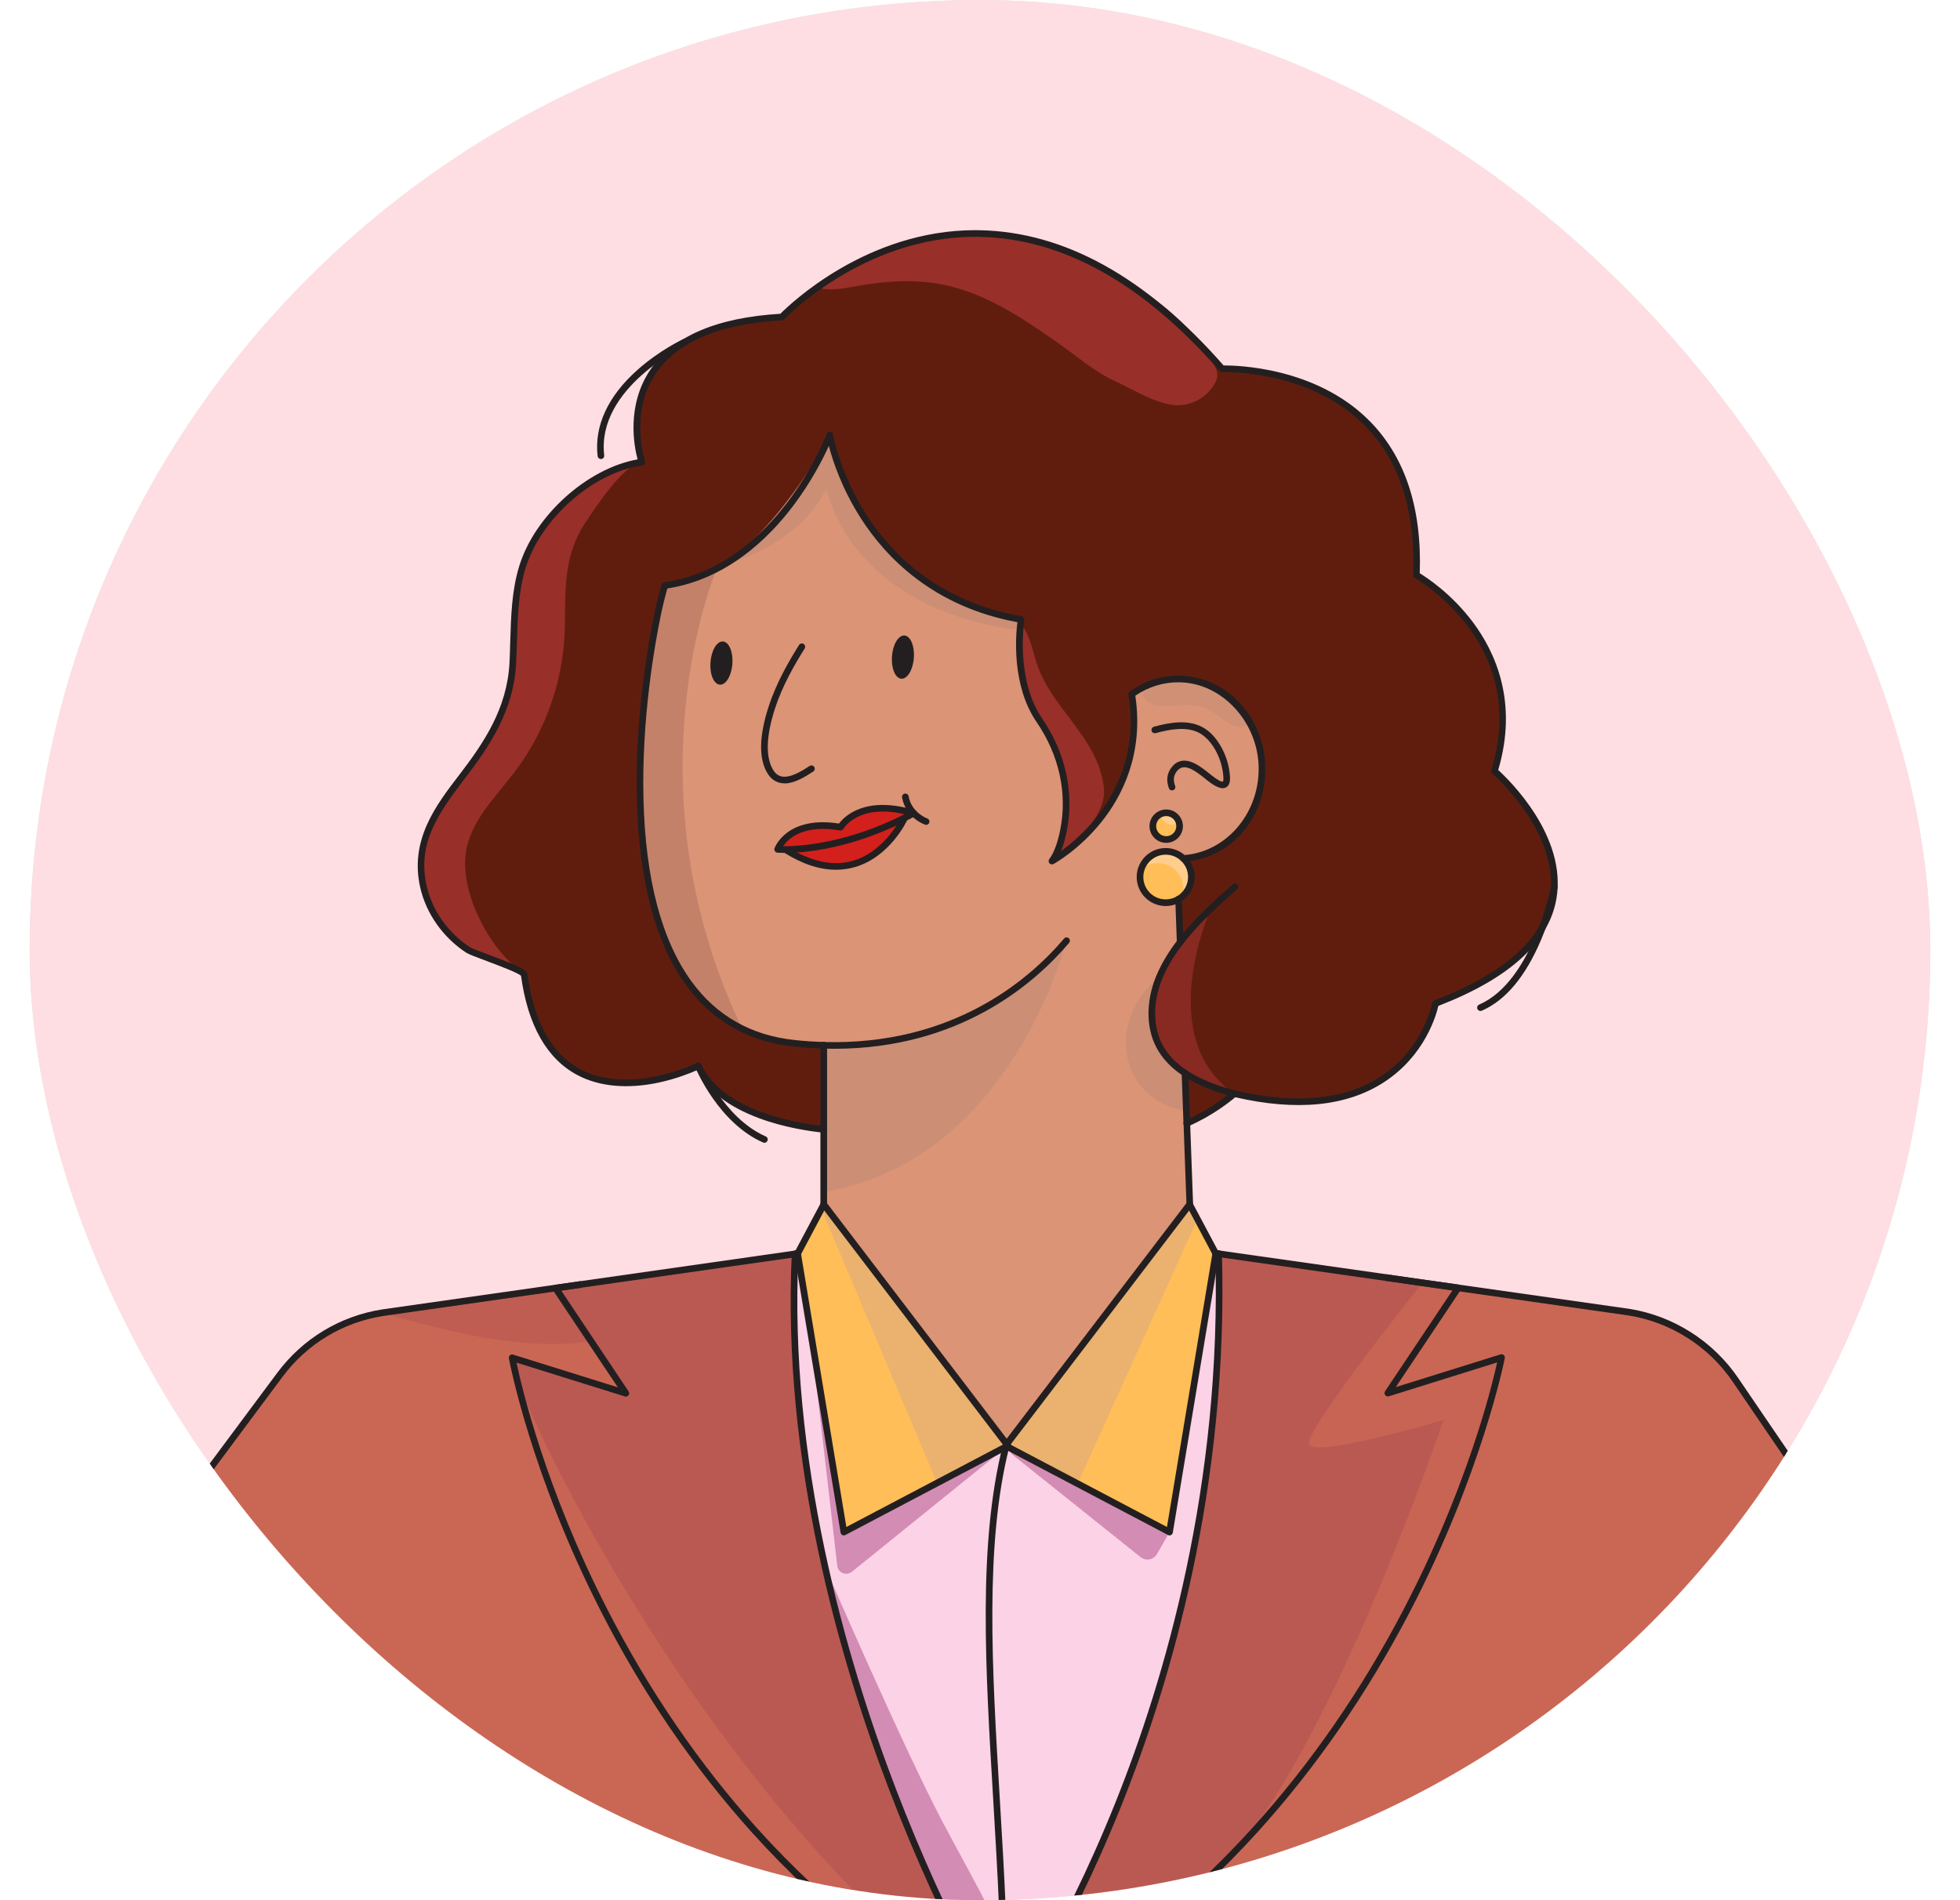 <svg  viewBox="0 0 33 32" fill="none" xmlns="http://www.w3.org/2000/svg">
<g filter="url(#filter0_b_2361_46981)">
<g clip-path="url(#clip0_2361_46981)">
<rect x="0.5" width="32" height="32" rx="16" fill="#E0E0E0"/>
<g clip-path="url(#clip1_2361_46981)">
<rect width="32" height="32" transform="translate(0.5)" fill="#FEDEE2"/>
<path d="M19.627 14.337C19.743 14.337 19.848 14.383 19.925 14.457C20.664 14.41 21.248 13.752 21.248 12.947C21.248 12.84 21.238 12.735 21.218 12.633C21.083 11.948 20.517 11.434 19.84 11.434C19.651 11.434 19.472 11.474 19.308 11.546C19.218 11.586 19.134 11.634 19.055 11.691C19.36 13.601 17.712 14.502 17.712 14.502C17.803 14.379 17.866 14.192 17.907 13.981C18.034 13.335 17.872 12.672 17.5 12.129C17.025 11.438 17.193 10.433 17.193 10.433C14.42 9.954 13.971 7.328 13.971 7.328C13.971 7.328 13.359 8.96 11.989 9.618C11.747 9.734 11.482 9.82 11.192 9.861C11.146 10.023 11.106 10.186 11.072 10.351C10.675 12.261 10.322 16.273 12.5 17.329C12.755 17.453 13.044 17.536 13.371 17.57C13.542 17.588 13.708 17.599 13.869 17.604V20.283L16.95 24.32L20.03 20.283L20.033 20.288L19.982 18.917L19.977 18.776L19.951 18.072C19.772 17.954 19.62 17.806 19.52 17.615C19.393 17.375 19.368 17.098 19.413 16.829C19.439 16.673 19.488 16.52 19.554 16.377C19.639 16.196 19.748 16.026 19.87 15.866L19.844 15.143C19.78 15.18 19.706 15.202 19.627 15.202C19.388 15.202 19.194 15.008 19.194 14.769C19.194 14.53 19.388 14.337 19.627 14.337ZM19.635 13.688C19.76 13.688 19.86 13.788 19.86 13.913C19.86 14.038 19.76 14.138 19.635 14.138C19.511 14.138 19.41 14.037 19.41 13.913C19.41 13.789 19.511 13.688 19.635 13.688Z" fill="#DB9476"/>
<path d="M15.386 11.079C15.401 10.878 15.33 10.71 15.229 10.702C15.127 10.695 15.032 10.851 15.018 11.052C15.003 11.253 15.073 11.422 15.175 11.43C15.277 11.437 15.372 11.28 15.386 11.079Z" fill="#231F20"/>
<path d="M12.331 11.18C12.345 10.979 12.275 10.81 12.173 10.803C12.071 10.795 11.977 10.952 11.962 11.153C11.947 11.354 12.018 11.523 12.12 11.53C12.222 11.537 12.316 11.381 12.331 11.18Z" fill="#231F20"/>
<path d="M19.635 14.138C19.76 14.138 19.86 14.037 19.86 13.913C19.86 13.788 19.76 13.688 19.635 13.688C19.511 13.688 19.41 13.788 19.41 13.913C19.41 14.037 19.511 14.138 19.635 14.138Z" fill="#231F20"/>
<path d="M19.627 15.202C19.866 15.202 20.059 15.008 20.059 14.769C20.059 14.53 19.866 14.337 19.627 14.337C19.388 14.337 19.194 14.53 19.194 14.769C19.194 15.008 19.388 15.202 19.627 15.202Z" fill="#231F20"/>
<path d="M19.982 18.917C20.463 18.707 20.78 18.418 20.78 18.418C20.493 18.342 20.197 18.234 19.951 18.072L19.982 18.917Z" fill="#601D0E"/>
<path d="M20.059 14.769C20.059 14.902 19.999 15.02 19.905 15.1C19.886 15.116 19.865 15.13 19.844 15.143C19.78 15.18 19.706 15.202 19.627 15.202C19.388 15.202 19.194 15.008 19.194 14.769C19.194 14.723 19.202 14.678 19.215 14.636C19.271 14.462 19.434 14.337 19.627 14.337C19.743 14.337 19.848 14.383 19.925 14.457C20.008 14.536 20.059 14.646 20.059 14.769Z" fill="#FFCE8D"/>
<path d="M19.925 14.967C19.925 15.014 19.918 15.058 19.905 15.1C19.886 15.116 19.865 15.13 19.844 15.143C19.78 15.18 19.706 15.202 19.627 15.202C19.388 15.202 19.194 15.008 19.194 14.77C19.194 14.723 19.202 14.678 19.215 14.636C19.29 14.573 19.387 14.535 19.493 14.535C19.61 14.535 19.715 14.581 19.792 14.656C19.875 14.734 19.925 14.845 19.925 14.967Z" fill="#FFBE58"/>
<path d="M24.168 16.899C24.168 16.899 24.165 16.916 24.157 16.946C24.076 17.265 23.498 19.057 20.78 18.418C20.493 18.342 20.197 18.234 19.951 18.072C19.772 17.954 19.62 17.806 19.52 17.615C19.321 17.236 19.373 16.765 19.554 16.378C19.64 16.196 19.748 16.026 19.87 15.866L19.849 15.271L19.844 15.143C19.973 15.068 20.059 14.929 20.059 14.77C20.059 14.647 20.008 14.537 19.926 14.458C20.664 14.41 21.248 13.752 21.248 12.948C21.248 12.143 20.618 11.435 19.84 11.435C19.549 11.435 19.28 11.53 19.055 11.691C19.265 13.007 18.548 13.845 18.081 14.238C17.878 14.41 17.722 14.497 17.712 14.502C17.804 14.379 17.866 14.192 17.907 13.981C18.034 13.335 17.872 12.673 17.5 12.13C17.116 11.569 17.152 10.803 17.18 10.533V10.531C17.187 10.469 17.193 10.433 17.193 10.433C14.42 9.954 13.971 7.328 13.971 7.328C13.971 7.328 13.491 8.61 12.427 9.36C12.427 9.36 12.427 9.36 12.426 9.36C12.079 9.605 11.668 9.793 11.192 9.861C11.146 10.023 11.106 10.186 11.072 10.351C10.662 12.327 10.297 16.553 12.735 17.428C12.929 17.497 13.14 17.546 13.371 17.57C13.479 17.581 13.585 17.59 13.689 17.596C13.75 17.599 13.809 17.602 13.869 17.604V19.019C13.445 18.976 12.145 18.777 11.756 17.95C11.756 17.95 11.752 17.952 11.743 17.956C11.549 18.048 9.192 19.103 8.825 16.415C8.824 16.405 8.813 16.393 8.793 16.378C8.638 16.268 7.973 16.058 7.877 15.995C7.508 15.752 7.229 15.368 7.13 14.937C6.956 14.184 7.348 13.64 7.778 13.08C8.227 12.493 8.594 11.927 8.633 11.166C8.661 10.624 8.635 10.071 8.794 9.553C9.046 8.729 9.931 7.904 10.806 7.782C10.806 7.782 10.069 5.604 12.98 5.352C13.04 5.346 13.101 5.342 13.163 5.338C13.163 5.338 13.204 5.295 13.282 5.223C13.293 5.212 13.305 5.202 13.318 5.19L13.32 5.188C13.421 5.097 13.568 4.973 13.756 4.839C13.964 4.69 14.221 4.529 14.521 4.384C14.535 4.377 14.549 4.37 14.563 4.364C14.638 4.328 14.713 4.295 14.787 4.265C14.806 4.257 14.825 4.249 14.844 4.242C16.17 3.715 18.153 3.622 20.313 5.92C20.389 6 20.464 6.084 20.54 6.17H20.54C20.547 6.178 20.554 6.185 20.56 6.193C20.566 6.198 20.57 6.204 20.576 6.21C20.576 6.21 20.61 6.208 20.672 6.21C21.227 6.218 23.978 6.428 23.846 9.685C23.846 9.685 25.832 10.795 25.161 12.985C25.161 12.985 25.196 13.015 25.253 13.072C25.71 13.52 27.566 15.601 24.168 16.898V16.899Z" fill="#601D0E"/>
<path d="M25.281 22.863C25.28 22.869 25.279 22.875 25.278 22.882C25.276 22.888 25.275 22.895 25.273 22.904C25.272 22.909 25.271 22.913 25.27 22.918C25.268 22.927 25.266 22.936 25.264 22.945C25.202 23.228 24.968 24.206 24.435 25.508C24.426 25.531 24.416 25.554 24.407 25.576C24.389 25.62 24.37 25.664 24.352 25.707C24.341 25.734 24.33 25.76 24.318 25.787C24.3 25.828 24.283 25.87 24.265 25.912C24.175 26.118 24.082 26.322 23.985 26.524C23.96 26.576 23.934 26.629 23.909 26.681C23.89 26.72 23.87 26.759 23.851 26.798C23.839 26.823 23.826 26.848 23.814 26.873C23.795 26.91 23.776 26.946 23.758 26.983C23.672 27.152 23.583 27.32 23.491 27.486C23.467 27.53 23.442 27.574 23.418 27.619C23.413 27.626 23.409 27.634 23.405 27.642C23.381 27.684 23.356 27.728 23.332 27.77C23.251 27.911 23.169 28.05 23.085 28.188C23.069 28.216 23.052 28.243 23.035 28.27C23.018 28.298 23.001 28.326 22.984 28.353C22.849 28.57 22.706 28.79 22.555 29.009C22.553 29.013 22.551 29.016 22.549 29.02C22.263 29.435 21.951 29.853 21.609 30.266C21.413 30.502 21.207 30.737 20.991 30.969C20.936 31.029 20.88 31.087 20.824 31.146C20.674 31.303 20.519 31.458 20.36 31.611C20.27 31.697 20.18 31.782 20.087 31.866C19.184 32.694 18.132 33.459 16.91 34.1V34.098C16.91 34.098 16.91 34.098 16.91 34.097C16.984 33.994 19.162 30.888 20.102 26.087C20.397 24.582 20.569 22.911 20.517 21.113L23.348 21.516L23.961 21.605L24.006 21.611L24.362 21.662L24.443 21.674L24.55 21.689L24.526 21.727L23.368 23.46L25.282 22.863H25.281Z" fill="#BA5952"/>
<path d="M19.691 25.801L16.95 24.358L16.936 24.366C16.287 26.956 16.963 30.615 16.91 34.098C16.996 33.977 20.736 28.658 20.518 21.113L20.468 21.106L20.47 21.111L19.691 25.802L19.691 25.801Z" fill="#FCD2E6"/>
<path d="M16.908 34.101C16.847 34.069 16.787 34.037 16.727 34.005C16.691 33.985 16.654 33.965 16.618 33.945C16.553 33.909 16.488 33.873 16.425 33.836C16.375 33.808 16.326 33.779 16.276 33.751C16.233 33.725 16.189 33.699 16.146 33.673C16.123 33.659 16.1 33.645 16.077 33.631C16.043 33.611 16.009 33.589 15.974 33.568C15.942 33.548 15.91 33.528 15.879 33.509C15.851 33.491 15.823 33.474 15.796 33.456C15.625 33.347 15.457 33.234 15.294 33.12C15.265 33.1 15.236 33.079 15.207 33.059C15.127 33.002 15.048 32.945 14.97 32.887C14.926 32.854 14.881 32.821 14.837 32.787C14.835 32.786 14.832 32.784 14.83 32.782C14.793 32.754 14.756 32.726 14.719 32.697C14.663 32.654 14.607 32.61 14.552 32.566C14.514 32.536 14.476 32.506 14.439 32.475C14.348 32.402 14.259 32.328 14.171 32.253C14.136 32.223 14.101 32.193 14.067 32.163C14.023 32.125 13.98 32.087 13.937 32.049C13.896 32.013 13.855 31.977 13.816 31.94C13.78 31.908 13.744 31.875 13.709 31.843C13.665 31.802 13.621 31.762 13.579 31.721C13.501 31.647 13.424 31.573 13.349 31.499C13.311 31.462 13.274 31.424 13.236 31.387C13.199 31.35 13.162 31.312 13.126 31.275C13.059 31.206 12.992 31.137 12.928 31.067C12.85 30.985 12.774 30.902 12.7 30.82C12.667 30.783 12.635 30.747 12.603 30.711C12.567 30.671 12.532 30.63 12.497 30.59C12.463 30.551 12.43 30.512 12.398 30.474C12.365 30.436 12.332 30.397 12.3 30.358C12.265 30.316 12.231 30.275 12.196 30.233C12.167 30.197 12.139 30.161 12.11 30.126C12.079 30.087 12.048 30.048 12.017 30.009C11.986 29.97 11.956 29.931 11.926 29.892C11.896 29.854 11.866 29.814 11.836 29.775C11.833 29.771 11.83 29.767 11.826 29.763C11.779 29.7 11.732 29.637 11.685 29.574C11.649 29.524 11.613 29.474 11.577 29.424C11.549 29.386 11.521 29.346 11.493 29.307C11.466 29.268 11.438 29.23 11.411 29.191C11.384 29.151 11.357 29.112 11.331 29.073C11.304 29.035 11.278 28.995 11.251 28.956C11.225 28.918 11.2 28.879 11.174 28.84C11.169 28.833 11.165 28.827 11.161 28.82C11.14 28.788 11.118 28.756 11.098 28.723C11.072 28.684 11.047 28.646 11.023 28.607C10.998 28.568 10.974 28.529 10.95 28.491C10.919 28.443 10.889 28.394 10.86 28.346C10.818 28.279 10.778 28.211 10.738 28.144C10.715 28.105 10.692 28.067 10.67 28.029C10.648 27.991 10.625 27.953 10.604 27.915C10.599 27.906 10.594 27.898 10.589 27.889C10.55 27.821 10.512 27.754 10.475 27.687C10.454 27.649 10.433 27.611 10.412 27.574C10.392 27.536 10.371 27.499 10.351 27.461C10.311 27.386 10.271 27.312 10.233 27.238C10.213 27.201 10.194 27.164 10.175 27.127C10.157 27.09 10.138 27.053 10.119 27.017C10.099 26.977 10.079 26.938 10.06 26.898C10.026 26.828 9.992 26.759 9.959 26.691C9.942 26.655 9.925 26.619 9.908 26.584C9.891 26.548 9.875 26.512 9.858 26.477C9.809 26.372 9.761 26.267 9.716 26.163C9.7 26.129 9.685 26.095 9.671 26.061C9.652 26.02 9.635 25.979 9.617 25.938C9.606 25.911 9.595 25.885 9.584 25.858C9.513 25.692 9.447 25.529 9.386 25.372C9.374 25.34 9.361 25.309 9.35 25.278C9.299 25.147 9.252 25.019 9.207 24.895C9.19 24.849 9.174 24.802 9.158 24.756C9.116 24.636 9.076 24.519 9.04 24.408C9.032 24.384 9.024 24.36 9.017 24.337C8.998 24.279 8.98 24.223 8.963 24.168C8.952 24.132 8.941 24.096 8.931 24.062C8.873 23.872 8.825 23.702 8.785 23.552C8.778 23.528 8.772 23.505 8.766 23.482C8.747 23.408 8.73 23.34 8.715 23.279C8.709 23.256 8.704 23.234 8.699 23.214C8.69 23.177 8.682 23.143 8.675 23.112C8.672 23.098 8.669 23.084 8.666 23.07C8.636 22.938 8.623 22.866 8.623 22.866L10.537 23.464L9.952 22.588L9.354 21.693L9.763 21.634L12.422 21.255L13.387 21.117C13.072 27.734 16.781 33.893 16.904 34.096C16.906 34.098 16.907 34.099 16.907 34.1C16.907 34.101 16.908 34.101 16.908 34.101Z" fill="#BA5952"/>
<path d="M16.91 34.099C16.896 35 16.833 35.889 16.686 36.744H-2.216V32.464L4.713 23.153C5.127 22.596 5.741 22.222 6.425 22.109C6.431 22.108 6.437 22.107 6.443 22.106L9.763 21.633L9.354 21.692L9.952 22.587L10.537 23.463L8.623 22.865C8.623 22.865 8.636 22.937 8.666 23.07C8.669 23.083 8.672 23.097 8.675 23.111C8.682 23.142 8.69 23.176 8.699 23.213C8.704 23.234 8.709 23.255 8.715 23.278C8.73 23.339 8.747 23.407 8.766 23.481C8.772 23.504 8.778 23.527 8.785 23.552C8.825 23.701 8.873 23.872 8.931 24.061C8.941 24.096 8.952 24.131 8.963 24.167C8.98 24.222 8.998 24.278 9.017 24.336C9.024 24.36 9.032 24.383 9.04 24.407C9.076 24.518 9.116 24.635 9.158 24.755C9.174 24.801 9.19 24.848 9.207 24.895C9.252 25.018 9.299 25.146 9.35 25.277C9.361 25.308 9.374 25.34 9.386 25.371C9.447 25.529 9.513 25.691 9.584 25.858C9.595 25.884 9.606 25.91 9.617 25.937C9.635 25.978 9.652 26.019 9.671 26.06C9.686 26.094 9.7 26.128 9.716 26.163C9.761 26.266 9.809 26.371 9.858 26.476C9.875 26.512 9.891 26.547 9.908 26.583C9.925 26.619 9.942 26.654 9.959 26.69C9.992 26.758 10.026 26.827 10.06 26.897C10.08 26.937 10.099 26.976 10.119 27.016C10.138 27.052 10.157 27.089 10.176 27.126C10.194 27.163 10.214 27.2 10.233 27.237C10.272 27.311 10.311 27.385 10.351 27.46C10.371 27.498 10.392 27.535 10.412 27.573C10.433 27.61 10.454 27.648 10.475 27.686C10.512 27.753 10.55 27.82 10.589 27.888C10.594 27.897 10.599 27.905 10.604 27.914C10.626 27.952 10.648 27.99 10.67 28.028C10.693 28.066 10.715 28.105 10.738 28.143C10.778 28.21 10.818 28.278 10.86 28.345C10.889 28.393 10.919 28.442 10.95 28.49C10.974 28.529 10.998 28.567 11.023 28.606C11.047 28.645 11.072 28.684 11.098 28.722C11.118 28.755 11.14 28.787 11.161 28.819C11.165 28.826 11.169 28.832 11.174 28.839C11.2 28.878 11.225 28.917 11.251 28.956C11.278 28.995 11.304 29.034 11.331 29.072C11.357 29.111 11.384 29.151 11.411 29.19C11.438 29.229 11.466 29.267 11.493 29.306C11.521 29.346 11.549 29.385 11.577 29.424C11.613 29.474 11.649 29.523 11.686 29.573C11.732 29.636 11.779 29.699 11.827 29.762C11.83 29.766 11.833 29.77 11.836 29.775C11.866 29.814 11.896 29.853 11.926 29.891C11.956 29.93 11.987 29.97 12.017 30.008C12.048 30.047 12.079 30.086 12.11 30.125C12.139 30.16 12.167 30.196 12.197 30.232C12.231 30.274 12.265 30.316 12.3 30.357C12.332 30.396 12.365 30.435 12.398 30.473C12.431 30.512 12.464 30.55 12.497 30.589C12.532 30.629 12.567 30.67 12.603 30.71C12.635 30.747 12.667 30.783 12.7 30.819C12.774 30.902 12.85 30.984 12.928 31.067C12.993 31.136 13.059 31.205 13.126 31.274C13.162 31.311 13.199 31.349 13.236 31.386C13.274 31.424 13.311 31.461 13.349 31.498C13.424 31.573 13.501 31.647 13.579 31.72C13.622 31.761 13.665 31.801 13.709 31.842C13.744 31.875 13.78 31.907 13.816 31.939C13.856 31.976 13.896 32.012 13.937 32.048C13.98 32.086 14.023 32.124 14.067 32.162C14.102 32.192 14.136 32.222 14.171 32.252C14.259 32.327 14.348 32.401 14.439 32.474C14.476 32.505 14.514 32.535 14.552 32.565C14.607 32.609 14.663 32.653 14.719 32.697C14.756 32.725 14.793 32.753 14.83 32.782C14.832 32.783 14.835 32.785 14.837 32.786C14.881 32.82 14.926 32.853 14.97 32.886C15.048 32.944 15.127 33.001 15.207 33.058C15.236 33.078 15.265 33.099 15.294 33.119C15.457 33.234 15.625 33.346 15.796 33.455C15.824 33.473 15.851 33.49 15.879 33.508C15.91 33.528 15.942 33.548 15.974 33.567C16.009 33.589 16.043 33.61 16.077 33.63C16.1 33.644 16.123 33.658 16.146 33.672C16.189 33.698 16.233 33.724 16.276 33.75C16.326 33.779 16.375 33.807 16.425 33.836C16.488 33.872 16.553 33.908 16.618 33.944C16.654 33.964 16.691 33.984 16.727 34.004C16.787 34.036 16.847 34.069 16.908 34.1C16.908 34.1 16.909 34.1 16.91 34.099Z" fill="#CA6754"/>
<path d="M29.217 23.234C28.801 22.623 28.152 22.211 27.422 22.096L23.348 21.516L24.55 21.689L23.367 23.46L25.281 22.861C25.281 22.861 23.814 30.482 16.91 34.099C16.896 34.999 16.833 35.888 16.686 36.743H34.139L34.135 30.453L29.217 23.233V23.234Z" fill="#CA6754"/>
<g style="mix-blend-mode:multiply">
<path d="M17.051 24.501L19.204 26.223C19.293 26.294 19.424 26.269 19.48 26.17L19.578 25.999L19.674 25.83C19.685 25.811 19.692 25.79 19.696 25.768L20.383 21.635C20.411 21.462 20.206 21.35 20.076 21.468L17.043 24.22C16.958 24.296 16.963 24.43 17.051 24.501H17.051Z" fill="#D38CB4"/>
</g>
<path d="M16.908 34.1C16.908 34.1 16.909 34.099 16.91 34.097C16.963 30.614 16.286 26.956 16.935 24.365L14.208 25.801L13.429 21.11L13.386 21.116C13.066 27.844 16.907 34.1 16.907 34.1L16.908 34.1Z" fill="#FCD2E6"/>
<path d="M19.635 14.138C19.76 14.138 19.86 14.037 19.86 13.913C19.86 13.788 19.76 13.688 19.635 13.688C19.511 13.688 19.41 13.788 19.41 13.913C19.41 14.037 19.511 14.138 19.635 14.138Z" fill="#FFBE58"/>
<path d="M14.153 13.93C13.284 13.781 13.094 14.303 13.094 14.303C13.094 14.303 14.088 14.394 15.383 13.695C14.445 13.416 14.152 13.93 14.152 13.93H14.153Z" fill="#D3201C"/>
<path d="M13.226 14.308C13.226 14.308 14.378 15.213 15.229 13.776C15.229 13.776 14.37 14.264 13.226 14.308Z" fill="#D3201C"/>
<g style="mix-blend-mode:screen">
<path d="M12.5 17.329C10.322 16.273 10.675 12.261 11.072 10.351C11.106 10.187 11.146 10.023 11.192 9.861C11.482 9.82 11.747 9.734 11.989 9.618L12.039 9.656C12.039 9.656 10.545 13.256 12.5 17.329Z" fill="#C4816A"/>
</g>
<g style="mix-blend-mode:multiply">
<path d="M17.958 15.825C17.958 15.825 17.053 19.552 13.85 20.077L13.869 17.604C13.869 17.604 16.012 17.962 17.958 15.824L17.958 15.825Z" fill="#CC8E75"/>
</g>
<path d="M16.95 24.32L16.97 24.347L16.95 24.358L19.691 25.801L20.47 21.11L20.467 21.106L20.033 20.289L20.03 20.283L16.95 24.32Z" fill="#FFBE58"/>
<g style="mix-blend-mode:screen">
<path d="M20.033 20.289L20.161 20.531L18.147 24.975L16.97 24.348L20.033 20.289Z" fill="#EAB26E"/>
</g>
<g style="mix-blend-mode:multiply">
<path d="M16.97 24.347L14.342 26.47C14.249 26.544 14.111 26.487 14.097 26.369L13.627 22.302L16.97 24.347Z" fill="#D38CB4"/>
</g>
<path d="M16.935 24.365L16.95 24.358L16.97 24.347L16.95 24.32L13.869 20.283V20.284L13.429 21.11L13.43 21.111L14.208 25.801L16.935 24.365Z" fill="#FFBE58"/>
<g style="mix-blend-mode:screen">
<path d="M13.869 20.283L16.97 24.347L15.777 24.974L13.829 20.358L13.869 20.283Z" fill="#EAB26E"/>
</g>
<g style="mix-blend-mode:multiply">
<path d="M13.925 26.462C15.227 31.59 16.83 33.999 16.91 34.098C16.9 34.074 17.157 33.82 17.157 33.62C17.157 32.936 16.385 31.661 15.875 30.692C15.198 29.407 13.925 26.462 13.925 26.462H13.925Z" fill="#D38CB4"/>
</g>
<g style="mix-blend-mode:screen" opacity="0.8">
<path d="M16.91 34.1H16.907L16.905 34.099C11.341 31.184 9.366 25.672 8.809 23.641L8.863 23.621C8.863 23.621 11.626 30.152 16.904 34.095C16.906 34.097 16.908 34.098 16.91 34.1Z" fill="#CA6754"/>
</g>
<g style="mix-blend-mode:screen" opacity="0.8">
<path d="M20.36 31.611C20.27 31.697 20.18 31.782 20.087 31.867C20.112 31.826 20.198 31.743 20.36 31.611Z" fill="#CA6754"/>
</g>
<g style="mix-blend-mode:screen" opacity="0.8">
<path d="M25.281 22.863C25.28 22.869 25.279 22.876 25.278 22.882C25.276 22.888 25.275 22.896 25.273 22.904C25.272 22.909 25.271 22.914 25.27 22.919C25.268 22.927 25.266 22.936 25.264 22.946C25.202 23.228 24.968 24.207 24.435 25.509C24.426 25.532 24.416 25.554 24.407 25.577C24.389 25.621 24.37 25.664 24.352 25.708C24.341 25.735 24.33 25.761 24.318 25.788C24.301 25.829 24.283 25.871 24.265 25.913C24.175 26.118 24.082 26.322 23.985 26.524C23.96 26.577 23.934 26.629 23.909 26.681C23.89 26.721 23.87 26.76 23.851 26.798C23.839 26.823 23.826 26.849 23.814 26.873C23.795 26.91 23.776 26.947 23.758 26.984C23.672 27.152 23.583 27.32 23.491 27.486C23.467 27.531 23.442 27.575 23.418 27.619C23.413 27.627 23.409 27.634 23.405 27.642C23.381 27.685 23.356 27.728 23.332 27.771C23.251 27.911 23.169 28.051 23.085 28.189C23.069 28.216 23.052 28.244 23.035 28.271C23.018 28.299 23.001 28.326 22.984 28.354C22.849 28.571 22.706 28.79 22.555 29.01C22.553 29.013 22.551 29.017 22.549 29.02C22.263 29.436 21.951 29.853 21.609 30.266C21.413 30.503 21.207 30.738 20.991 30.97C20.936 31.029 20.88 31.088 20.824 31.147C22.547 29.117 24.303 23.915 24.303 23.915C24.303 23.915 22.117 24.562 22.04 24.321C21.964 24.082 23.935 21.621 23.935 21.621L24.006 21.611L24.362 21.663L24.443 21.674L24.55 21.69L24.526 21.727L23.368 23.461L25.282 22.863H25.281Z" fill="#CA6754"/>
</g>
<g style="mix-blend-mode:multiply" opacity="0.7">
<path d="M12.422 21.255C12.302 21.342 12.17 21.417 12.064 21.509C11.418 22.066 10.793 22.464 9.952 22.588C9.89 22.597 9.827 22.605 9.763 22.611C8.642 22.717 7.527 22.415 6.442 22.115C6.436 22.114 6.431 22.112 6.425 22.11C6.431 22.109 6.437 22.108 6.443 22.107L9.763 21.634L12.422 21.255Z" fill="#BA5952"/>
</g>
<g style="mix-blend-mode:screen" opacity="0.7">
<path d="M20.78 18.418C20.493 18.342 20.197 18.234 19.951 18.073C19.772 17.954 19.62 17.806 19.52 17.615C19.32 17.237 19.373 16.765 19.554 16.378C19.639 16.196 19.748 16.027 19.87 15.866L20.386 15.304C20.386 15.304 20.386 15.304 20.385 15.305C20.361 15.359 19.425 17.479 20.78 18.418Z" fill="#992F29"/>
</g>
<path d="M8.793 16.379C8.638 16.269 7.973 16.059 7.877 15.995C7.508 15.752 7.229 15.369 7.13 14.937C6.956 14.184 7.348 13.641 7.778 13.081C8.227 12.494 8.594 11.928 8.633 11.166C8.661 10.625 8.635 10.072 8.794 9.553C9.046 8.73 9.931 7.905 10.806 7.782C10.491 7.827 10.04 8.532 9.883 8.76C9.485 9.335 9.521 9.891 9.51 10.564C9.494 11.43 9.199 12.289 8.678 12.982C8.365 13.398 7.961 13.781 7.855 14.291C7.711 14.98 8.227 15.976 8.793 16.379Z" fill="#992F29"/>
<g style="mix-blend-mode:multiply" opacity="0.32">
<path d="M24.167 16.898C24.167 16.898 24.164 16.915 24.157 16.946C24.101 16.881 24.058 16.806 24.031 16.724C23.958 16.503 24.008 16.26 24.088 16.041C24.171 15.813 24.286 15.597 24.429 15.4C24.619 15.14 24.859 14.912 24.997 14.622C25.24 14.111 25.087 13.602 25.067 13.074C25.13 13.067 25.192 13.066 25.253 13.072C25.71 13.52 27.566 15.601 24.167 16.898Z" fill="#601D0E"/>
</g>
<path d="M18.245 14.046C18.193 14.112 18.139 14.177 18.081 14.238C17.871 14.416 17.712 14.503 17.712 14.503C17.803 14.38 17.866 14.192 17.907 13.981C18.034 13.335 17.872 12.673 17.499 12.13C17.115 11.569 17.152 10.804 17.18 10.533C17.211 10.54 17.232 10.568 17.249 10.595C17.261 10.614 17.272 10.634 17.282 10.653C17.367 10.819 17.4 11.008 17.46 11.186C17.719 11.947 18.474 12.411 18.584 13.245C18.624 13.551 18.429 13.815 18.245 14.046Z" fill="#992F29"/>
<g style="mix-blend-mode:screen" opacity="0.8">
<path d="M20.979 12.22C20.944 12.241 20.892 12.247 20.831 12.234C20.641 12.194 20.509 12.021 20.333 11.938C20.118 11.836 19.868 11.879 19.63 11.887C19.553 11.889 19.474 11.887 19.402 11.86C19.33 11.832 19.266 11.775 19.249 11.7C19.19 11.437 19.686 11.435 19.84 11.435C20.139 11.435 20.433 11.549 20.671 11.728C20.792 11.819 20.898 11.928 20.988 12.051C21.044 12.128 21.031 12.19 20.979 12.221V12.22Z" fill="#CC8E75"/>
</g>
<path d="M19.802 13.867C19.818 13.834 19.778 13.78 19.712 13.748C19.646 13.715 19.579 13.715 19.562 13.748C19.546 13.782 19.586 13.835 19.652 13.868C19.719 13.9 19.786 13.9 19.802 13.867Z" fill="#FFCE8D"/>
<g style="mix-blend-mode:multiply">
<path d="M17.193 10.433C17.193 10.433 17.187 10.469 17.18 10.531V10.533L17.169 10.605C17.169 10.605 14.544 10.445 13.908 8.23C13.908 8.23 13.57 9.115 12.169 9.523C13.233 8.774 13.971 7.328 13.971 7.328C13.971 7.328 14.42 9.954 17.192 10.433L17.193 10.433Z" fill="#CC8E75"/>
</g>
<g style="mix-blend-mode:multiply" opacity="0.32">
<path d="M13.874 17.996C13.871 18.028 13.869 18.06 13.869 18.092V18.954C13.869 18.958 13.868 19.019 13.869 19.019C13.445 18.976 12.145 18.777 11.756 17.95C11.756 17.95 11.751 17.952 11.743 17.956C11.678 17.726 11.8 17.562 12.017 17.49C12.136 17.45 12.263 17.434 12.388 17.427C12.522 17.42 12.68 17.405 12.808 17.443C13.053 17.517 13.307 17.585 13.566 17.563C13.653 17.555 13.754 17.542 13.817 17.604C13.844 17.631 13.858 17.668 13.868 17.704C13.896 17.804 13.882 17.898 13.874 17.996V17.996Z" fill="#601D0E"/>
</g>
<path d="M20.488 6.254C20.494 6.276 20.497 6.297 20.496 6.319C20.495 6.37 20.475 6.42 20.449 6.465C20.322 6.693 20.058 6.838 19.796 6.823C19.459 6.803 19.079 6.558 18.776 6.42C18.427 6.261 18.102 5.976 17.785 5.755C17.185 5.334 16.552 4.914 15.818 4.782C15.341 4.697 14.851 4.738 14.375 4.827C14.172 4.864 13.941 4.903 13.756 4.839C13.963 4.691 14.22 4.529 14.52 4.384C14.534 4.377 14.548 4.371 14.562 4.364C14.637 4.329 14.712 4.296 14.787 4.265C14.806 4.257 14.825 4.25 14.843 4.242C14.97 4.192 15.099 4.147 15.23 4.108C16.183 3.818 17.22 3.931 18.132 4.308C18.978 4.657 19.99 5.296 20.431 6.122C20.453 6.164 20.476 6.208 20.488 6.254L20.488 6.254Z" fill="#992F29"/>
<g style="mix-blend-mode:multiply">
<path d="M19.998 18.705C19.746 18.683 19.535 18.59 19.342 18.425C18.832 17.989 18.855 17.216 19.259 16.715C19.325 16.633 19.399 16.559 19.456 16.47C19.464 16.458 19.475 16.443 19.49 16.444C19.509 16.446 19.516 16.47 19.516 16.488C19.52 16.66 19.42 16.832 19.394 17.001C19.364 17.2 19.428 17.44 19.52 17.615C19.62 17.806 19.773 17.954 19.951 18.072C19.979 18.09 19.976 18.362 19.98 18.404C19.989 18.504 19.995 18.607 20.001 18.706C20 18.706 19.999 18.706 19.998 18.706V18.705Z" fill="#CC8E75"/>
</g>
<path d="M19.733 13.311C19.711 13.311 19.69 13.297 19.681 13.275C19.63 13.14 19.648 13.015 19.734 12.912C19.922 12.686 20.189 12.892 20.302 12.98C20.312 12.987 20.325 12.998 20.339 13.009C20.52 13.158 20.574 13.169 20.59 13.162C20.59 13.162 20.602 13.148 20.598 13.088C20.587 12.914 20.533 12.744 20.442 12.595C20.367 12.475 20.28 12.388 20.182 12.338C19.97 12.231 19.697 12.282 19.458 12.346C19.428 12.354 19.397 12.336 19.389 12.307C19.381 12.277 19.399 12.246 19.429 12.238C19.688 12.168 19.986 12.114 20.232 12.239C20.349 12.298 20.451 12.398 20.536 12.537C20.637 12.7 20.697 12.889 20.709 13.081C20.715 13.174 20.692 13.234 20.64 13.261C20.543 13.31 20.403 13.206 20.268 13.095C20.255 13.084 20.243 13.074 20.234 13.068C20.057 12.931 19.918 12.864 19.819 12.982C19.759 13.055 19.748 13.137 19.785 13.235C19.797 13.263 19.782 13.296 19.753 13.307C19.747 13.309 19.74 13.31 19.733 13.31V13.311Z" fill="#231F20"/>
<path d="M13.21 13.192C13.182 13.192 13.156 13.189 13.13 13.183C13.041 13.162 12.969 13.104 12.915 13.012C12.773 12.766 12.781 12.39 12.942 11.897C13.072 11.495 13.284 11.133 13.453 10.862C13.47 10.836 13.504 10.828 13.53 10.845C13.556 10.861 13.564 10.896 13.548 10.921C13.382 11.187 13.175 11.541 13.048 11.932C12.9 12.388 12.887 12.742 13.012 12.957C13.05 13.022 13.097 13.061 13.155 13.075C13.307 13.111 13.518 12.973 13.631 12.899C13.657 12.882 13.691 12.889 13.709 12.916C13.725 12.941 13.718 12.976 13.692 12.993C13.541 13.092 13.37 13.193 13.21 13.193V13.192Z" fill="#231F20"/>
<path d="M14.043 17.662C13.985 17.662 13.927 17.661 13.867 17.659C13.836 17.659 13.812 17.633 13.813 17.602C13.814 17.571 13.839 17.546 13.87 17.548C16.054 17.609 17.342 16.483 17.915 15.806C17.935 15.782 17.97 15.78 17.993 15.799C18.017 15.819 18.02 15.854 18 15.878C17.43 16.552 16.168 17.662 14.043 17.662L14.043 17.662Z" fill="#231F20"/>
<path d="M19.87 15.922C19.841 15.922 19.816 15.898 19.814 15.868L19.788 15.145C19.787 15.114 19.811 15.088 19.842 15.087C19.872 15.085 19.898 15.11 19.899 15.141L19.926 15.864C19.927 15.895 19.903 15.921 19.872 15.922C19.872 15.922 19.871 15.922 19.87 15.922L19.87 15.922Z" fill="#231F20"/>
<path d="M19.982 18.972C19.952 18.972 19.927 18.948 19.926 18.918L19.895 18.073C19.894 18.043 19.918 18.017 19.949 18.016C19.979 18.014 20.005 18.039 20.007 18.069L20.037 18.914C20.039 18.945 20.014 18.971 19.984 18.972C19.983 18.972 19.982 18.972 19.982 18.972L19.982 18.972Z" fill="#231F20"/>
<path d="M20.033 20.344C20.003 20.344 19.978 20.32 19.977 20.29L19.927 18.918C19.925 18.887 19.95 18.862 19.98 18.86C20.01 18.858 20.037 18.884 20.038 18.914L20.088 20.286C20.089 20.317 20.065 20.343 20.035 20.344C20.034 20.344 20.033 20.344 20.032 20.344L20.033 20.344Z" fill="#231F20"/>
<path d="M13.387 21.172C13.36 21.172 13.335 21.152 13.332 21.124C13.327 21.094 13.348 21.066 13.379 21.061L13.421 21.055C13.452 21.051 13.48 21.072 13.485 21.102C13.489 21.133 13.468 21.161 13.437 21.166L13.395 21.172C13.392 21.172 13.39 21.172 13.387 21.172L13.387 21.172Z" fill="#231F20"/>
<path d="M23.348 21.572C23.346 21.572 23.343 21.572 23.34 21.572L20.51 21.169C20.479 21.164 20.458 21.136 20.462 21.105C20.467 21.075 20.495 21.054 20.526 21.058L23.356 21.461C23.387 21.466 23.408 21.494 23.404 21.524C23.399 21.552 23.376 21.572 23.349 21.572L23.348 21.572Z" fill="#231F20"/>
<path d="M20.517 21.168C20.515 21.168 20.512 21.168 20.51 21.168L20.459 21.161C20.429 21.156 20.408 21.128 20.412 21.098C20.417 21.067 20.445 21.046 20.476 21.05L20.526 21.058C20.556 21.062 20.577 21.09 20.573 21.121C20.569 21.149 20.545 21.169 20.518 21.169L20.517 21.168Z" fill="#231F20"/>
<path d="M34.139 36.8H16.686C16.655 36.8 16.63 36.775 16.63 36.744C16.63 36.714 16.655 36.689 16.686 36.689H34.083L34.079 30.471L29.171 23.266C28.765 22.67 28.125 22.264 27.413 22.152L23.34 21.572C23.309 21.567 23.288 21.539 23.293 21.509C23.297 21.478 23.325 21.457 23.356 21.462L27.43 22.041C28.172 22.159 28.84 22.583 29.263 23.203L34.181 30.423C34.188 30.432 34.191 30.443 34.191 30.454L34.194 36.745C34.194 36.76 34.188 36.774 34.178 36.784C34.168 36.795 34.154 36.801 34.139 36.801V36.8Z" fill="#231F20"/>
<path d="M9.763 21.689C9.736 21.689 9.712 21.669 9.708 21.641C9.703 21.61 9.725 21.582 9.755 21.578L13.379 21.061C13.409 21.057 13.438 21.078 13.442 21.108C13.447 21.139 13.425 21.167 13.395 21.172L9.771 21.688C9.769 21.688 9.766 21.689 9.763 21.689L9.763 21.689Z" fill="#231F20"/>
<path d="M16.686 36.8H-2.216C-2.247 36.8 -2.272 36.775 -2.272 36.744V32.464C-2.272 32.452 -2.268 32.44 -2.261 32.431L4.667 23.12C5.096 22.543 5.724 22.163 6.434 22.051L9.755 21.578C9.786 21.573 9.813 21.595 9.818 21.625C9.822 21.655 9.801 21.684 9.771 21.688L6.45 22.162C5.77 22.269 5.169 22.633 4.757 23.186L-2.16 32.482V36.688H16.686C16.717 36.688 16.742 36.713 16.742 36.744C16.742 36.775 16.717 36.8 16.686 36.8L16.686 36.8Z" fill="#231F20"/>
<path d="M13.869 17.66C13.838 17.66 13.813 17.635 13.813 17.604C13.813 17.573 13.838 17.548 13.869 17.548C13.9 17.548 13.925 17.572 13.925 17.603V17.604C13.925 17.635 13.9 17.66 13.869 17.66V17.66Z" fill="#231F20"/>
<path d="M13.869 20.34C13.838 20.34 13.813 20.315 13.813 20.284V19.02C13.813 18.989 13.838 18.964 13.869 18.964C13.9 18.964 13.925 18.989 13.925 19.02V20.284C13.925 20.315 13.9 20.34 13.869 20.34Z" fill="#231F20"/>
<path d="M13.869 19.075C13.838 19.075 13.813 19.05 13.813 19.019V17.604C13.813 17.573 13.838 17.548 13.869 17.548C13.9 17.548 13.925 17.573 13.925 17.604V19.019C13.925 19.05 13.9 19.075 13.869 19.075Z" fill="#231F20"/>
<path d="M13.869 17.659C13.869 17.659 13.868 17.659 13.867 17.659C13.701 17.654 13.532 17.643 13.365 17.625C12.603 17.544 11.995 17.199 11.556 16.598C11.037 15.887 10.757 14.83 10.722 13.459C10.688 12.088 10.917 10.82 11.017 10.339C11.051 10.175 11.091 10.008 11.138 9.845C11.144 9.824 11.162 9.808 11.184 9.805C13.061 9.538 13.911 7.33 13.919 7.308C13.928 7.284 13.951 7.27 13.976 7.272C14.001 7.274 14.022 7.293 14.026 7.318C14.027 7.324 14.143 7.975 14.591 8.674C15.004 9.316 15.792 10.133 17.202 10.377C17.232 10.382 17.253 10.411 17.247 10.441C17.246 10.451 17.09 11.432 17.545 12.097C17.94 12.674 18.088 13.346 17.962 13.991C17.935 14.123 17.903 14.237 17.865 14.333C18.277 14.034 19.234 13.166 19 11.699C18.996 11.678 19.005 11.657 19.022 11.645C19.264 11.47 19.547 11.378 19.839 11.378C20.646 11.378 21.304 12.082 21.304 12.947C21.304 13.812 20.7 14.462 19.929 14.513C19.899 14.515 19.871 14.491 19.87 14.46C19.868 14.43 19.891 14.403 19.922 14.401C20.634 14.355 21.192 13.716 21.192 12.947C21.192 12.178 20.585 11.49 19.839 11.49C19.581 11.49 19.332 11.568 19.115 11.716C19.262 12.705 18.885 13.42 18.541 13.847C18.164 14.315 17.755 14.541 17.738 14.55C17.715 14.563 17.686 14.558 17.669 14.538C17.652 14.518 17.651 14.489 17.666 14.468C17.745 14.363 17.807 14.196 17.852 13.969C17.973 13.355 17.831 12.712 17.453 12.16C17.03 11.543 17.101 10.7 17.13 10.478C15.711 10.216 14.914 9.385 14.495 8.73C14.171 8.225 14.018 7.753 13.955 7.509C13.859 7.721 13.662 8.113 13.35 8.524C12.935 9.073 12.233 9.755 11.236 9.91C11.194 10.059 11.157 10.211 11.126 10.361C11.027 10.838 10.8 12.096 10.834 13.456C10.867 14.804 11.14 15.839 11.646 16.532C12.065 17.106 12.647 17.437 13.376 17.514C13.54 17.532 13.706 17.543 13.87 17.547C13.901 17.548 13.925 17.574 13.924 17.605C13.924 17.635 13.899 17.659 13.868 17.659H13.869Z" fill="#231F20"/>
<path d="M13.869 19.075C13.867 19.075 13.866 19.075 13.864 19.075C13.644 19.052 13.21 18.991 12.78 18.831C12.265 18.639 11.912 18.368 11.731 18.024C11.631 18.068 11.394 18.166 11.091 18.231C10.564 18.343 10.091 18.3 9.724 18.106C9.208 17.833 8.888 17.27 8.772 16.433C8.72 16.381 8.395 16.26 8.199 16.186C8.009 16.115 7.89 16.07 7.847 16.042C7.458 15.786 7.177 15.387 7.076 14.95C6.892 14.146 7.339 13.562 7.734 13.047C8.139 12.518 8.538 11.937 8.578 11.163C8.584 11.041 8.588 10.916 8.591 10.795C8.604 10.377 8.616 9.945 8.741 9.537C9.002 8.682 9.887 7.888 10.735 7.736C10.678 7.525 10.54 6.833 10.949 6.227C11.328 5.665 12.065 5.348 13.139 5.284C13.296 5.126 14.591 3.876 16.42 3.876C16.443 3.876 16.465 3.876 16.488 3.877C17.915 3.901 19.299 4.667 20.601 6.154C20.808 6.153 22.143 6.176 23.046 7.076C23.654 7.682 23.942 8.55 23.904 9.654C24.019 9.724 24.439 9.997 24.801 10.481C25.181 10.989 25.561 11.831 25.225 12.967C25.408 13.134 26.39 14.085 26.204 15.141C26.074 15.876 25.406 16.481 24.217 16.94C24.182 17.095 23.99 17.776 23.306 18.222C22.68 18.631 21.836 18.717 20.797 18.478C20.715 18.548 20.423 18.785 20.006 18.968C19.978 18.981 19.945 18.968 19.932 18.939C19.92 18.911 19.933 18.878 19.961 18.866C20.427 18.662 20.74 18.379 20.743 18.376C20.757 18.364 20.776 18.359 20.794 18.363C21.814 18.603 22.638 18.524 23.244 18.13C23.963 17.661 24.112 16.896 24.114 16.889C24.118 16.87 24.131 16.854 24.149 16.847C25.316 16.401 25.97 15.821 26.094 15.122C26.192 14.563 25.926 14.025 25.685 13.672C25.421 13.286 25.128 13.031 25.125 13.028C25.108 13.014 25.102 12.99 25.108 12.97C25.382 12.079 25.248 11.264 24.712 10.548C24.311 10.012 23.825 9.737 23.82 9.735C23.802 9.724 23.791 9.704 23.792 9.684C23.835 8.596 23.558 7.746 22.968 7.157C22.027 6.217 20.593 6.266 20.579 6.267C20.562 6.267 20.546 6.26 20.535 6.248C19.25 4.773 17.888 4.014 16.488 3.989C16.466 3.989 16.443 3.988 16.42 3.988C14.527 3.988 13.219 5.364 13.205 5.378C13.195 5.388 13.182 5.394 13.168 5.395C12.119 5.454 11.404 5.755 11.043 6.289C10.594 6.952 10.857 7.756 10.86 7.764C10.865 7.78 10.863 7.797 10.855 7.812C10.846 7.826 10.831 7.835 10.815 7.838C9.987 7.954 9.105 8.731 8.848 9.57C8.728 9.963 8.716 10.388 8.704 10.798C8.7 10.92 8.697 11.046 8.69 11.169C8.648 11.976 8.238 12.572 7.823 13.115C7.348 13.735 7.024 14.227 7.185 14.925C7.28 15.335 7.544 15.709 7.909 15.949C7.944 15.972 8.094 16.028 8.239 16.082C8.757 16.276 8.871 16.333 8.881 16.408C8.991 17.213 9.292 17.752 9.776 18.008C10.61 18.449 11.721 17.906 11.732 17.901C11.745 17.894 11.761 17.893 11.775 17.898C11.789 17.903 11.8 17.913 11.807 17.927C12.186 18.732 13.486 18.924 13.876 18.964C13.906 18.967 13.928 18.995 13.926 19.026C13.923 19.054 13.898 19.076 13.87 19.076L13.869 19.075Z" fill="#231F20"/>
<path d="M19.87 15.922C19.858 15.922 19.847 15.918 19.837 15.91C19.812 15.892 19.808 15.856 19.826 15.832C20.087 15.492 20.414 15.193 20.755 14.891C20.778 14.87 20.813 14.873 20.834 14.896C20.854 14.919 20.852 14.954 20.829 14.975C20.48 15.284 20.17 15.567 19.915 15.9C19.904 15.914 19.887 15.922 19.87 15.922V15.922Z" fill="#231F20"/>
<path d="M20.78 18.473C20.775 18.473 20.77 18.473 20.766 18.471C20.418 18.38 20.142 18.264 19.921 18.119C19.895 18.102 19.888 18.067 19.905 18.042C19.922 18.016 19.956 18.009 19.982 18.026C20.193 18.165 20.458 18.275 20.794 18.363C20.824 18.371 20.842 18.402 20.834 18.432C20.827 18.457 20.805 18.473 20.78 18.473H20.78Z" fill="#231F20"/>
<path d="M19.951 18.128C19.941 18.128 19.93 18.125 19.921 18.118C19.718 17.985 19.567 17.824 19.47 17.64C19.281 17.282 19.294 16.801 19.503 16.354C19.586 16.178 19.691 16.007 19.826 15.831C19.845 15.807 19.88 15.802 19.904 15.821C19.929 15.84 19.933 15.875 19.915 15.899C19.785 16.069 19.683 16.233 19.605 16.4C19.41 16.816 19.397 17.259 19.569 17.588C19.658 17.757 19.793 17.9 19.982 18.025C20.008 18.042 20.015 18.076 19.998 18.102C19.987 18.118 19.969 18.127 19.951 18.127L19.951 18.128Z" fill="#231F20"/>
<path d="M16.949 24.376C16.937 24.376 16.925 24.372 16.915 24.364C16.891 24.346 16.886 24.311 16.905 24.286L19.985 20.249C19.997 20.234 20.016 20.226 20.034 20.228C20.053 20.229 20.07 20.24 20.078 20.257L20.081 20.263C20.096 20.29 20.086 20.324 20.058 20.338C20.058 20.338 20.058 20.339 20.057 20.339L16.994 24.354C16.983 24.369 16.966 24.376 16.949 24.376V24.376Z" fill="#231F20"/>
<path d="M19.691 25.857C19.682 25.857 19.673 25.855 19.665 25.85L16.924 24.407C16.896 24.393 16.886 24.359 16.9 24.332C16.915 24.305 16.948 24.294 16.976 24.308L19.648 25.715L20.412 21.115C20.408 21.092 20.419 21.068 20.441 21.056C20.468 21.042 20.502 21.052 20.517 21.079L20.519 21.084C20.525 21.095 20.526 21.107 20.525 21.119L19.746 25.81C19.743 25.827 19.732 25.843 19.716 25.851C19.708 25.855 19.699 25.857 19.691 25.857Z" fill="#231F20"/>
<path d="M20.467 21.161C20.447 21.161 20.427 21.151 20.418 21.132L19.983 20.314C19.968 20.287 19.979 20.253 20.006 20.239C20.033 20.224 20.067 20.235 20.081 20.262L20.516 21.079C20.531 21.106 20.52 21.14 20.493 21.155C20.485 21.159 20.476 21.161 20.467 21.161Z" fill="#231F20"/>
<path d="M16.949 24.414C16.929 24.414 16.91 24.403 16.9 24.384C16.892 24.37 16.892 24.354 16.897 24.339C16.889 24.317 16.896 24.291 16.916 24.276C16.94 24.257 16.975 24.262 16.994 24.286L17.014 24.313C17.024 24.326 17.028 24.343 17.024 24.359C17.02 24.375 17.01 24.389 16.995 24.396L16.975 24.407C16.967 24.411 16.958 24.413 16.949 24.413L16.949 24.414Z" fill="#231F20"/>
<path d="M13.429 21.166C13.405 21.166 13.383 21.15 13.376 21.126C13.371 21.112 13.373 21.097 13.38 21.084L13.82 20.257C13.834 20.23 13.868 20.22 13.895 20.234C13.922 20.249 13.933 20.282 13.918 20.31L13.48 21.135C13.473 21.149 13.461 21.16 13.445 21.164C13.44 21.166 13.434 21.167 13.429 21.167V21.166Z" fill="#231F20"/>
<path d="M16.949 24.376C16.933 24.376 16.916 24.369 16.905 24.354L13.825 20.317C13.806 20.293 13.811 20.258 13.835 20.239C13.86 20.22 13.895 20.225 13.914 20.249L16.994 24.286C17.012 24.311 17.008 24.346 16.983 24.364C16.973 24.372 16.961 24.376 16.949 24.376Z" fill="#231F20"/>
<path d="M16.935 24.421C16.915 24.421 16.896 24.41 16.886 24.391C16.871 24.364 16.882 24.33 16.909 24.316L16.923 24.308C16.95 24.294 16.984 24.304 16.999 24.332C17.013 24.359 17.003 24.393 16.975 24.407L16.962 24.415C16.953 24.419 16.944 24.421 16.935 24.421Z" fill="#231F20"/>
<path d="M14.208 25.857C14.199 25.857 14.191 25.855 14.183 25.851C14.167 25.843 14.156 25.828 14.153 25.81L13.374 21.12C13.369 21.089 13.39 21.061 13.42 21.055C13.45 21.05 13.479 21.071 13.484 21.101L14.25 25.715L16.909 24.315C16.936 24.301 16.97 24.311 16.985 24.339C16.999 24.366 16.989 24.4 16.961 24.414L14.234 25.85C14.226 25.854 14.217 25.856 14.208 25.856V25.857Z" fill="#231F20"/>
<path d="M16.91 34.155C16.89 34.155 16.87 34.144 16.86 34.125C16.846 34.098 16.856 34.064 16.884 34.05C18.452 33.228 19.866 32.129 21.087 30.782C22.065 29.704 22.922 28.465 23.633 27.102C24.267 25.888 24.666 24.797 24.89 24.095C25.071 23.528 25.169 23.118 25.207 22.944L23.384 23.514C23.361 23.52 23.336 23.513 23.322 23.494C23.308 23.475 23.307 23.449 23.32 23.429L24.454 21.732L23.339 21.571C23.309 21.567 23.288 21.538 23.292 21.508C23.297 21.477 23.325 21.456 23.355 21.461L24.558 21.634C24.576 21.636 24.593 21.648 24.601 21.666C24.608 21.683 24.607 21.704 24.596 21.72L23.501 23.359L25.265 22.808C25.283 22.802 25.304 22.807 25.319 22.82C25.333 22.833 25.34 22.853 25.336 22.872C25.332 22.891 24.953 24.812 23.734 27.15C23.018 28.522 22.156 29.769 21.172 30.855C19.941 32.212 18.516 33.32 16.936 34.148C16.927 34.153 16.919 34.155 16.91 34.155V34.155Z" fill="#231F20"/>
<path d="M16.91 34.153C16.898 34.153 16.887 34.15 16.877 34.143C16.852 34.125 16.846 34.09 16.864 34.065C16.904 34.008 17.859 32.651 18.775 30.368C19.607 28.297 20.574 25.01 20.462 21.114C20.461 21.083 20.485 21.058 20.516 21.057C20.547 21.054 20.573 21.08 20.573 21.111C20.686 25.027 19.715 28.329 18.879 30.41C17.958 32.704 16.996 34.073 16.955 34.13C16.945 34.145 16.927 34.153 16.91 34.153L16.91 34.153Z" fill="#231F20"/>
<path d="M16.908 34.157C16.889 34.157 16.871 34.147 16.86 34.13C16.851 34.115 15.886 32.534 14.975 30.152C14.133 27.953 13.165 24.6 13.331 21.115C13.332 21.084 13.357 21.06 13.389 21.062C13.42 21.063 13.444 21.089 13.443 21.12C13.277 24.585 14.241 27.921 15.078 30.11C15.986 32.483 16.946 34.056 16.955 34.072C16.971 34.098 16.963 34.133 16.937 34.148C16.928 34.154 16.918 34.157 16.908 34.157Z" fill="#231F20"/>
<path d="M16.908 34.157C16.899 34.157 16.89 34.155 16.882 34.15C15.301 33.322 13.88 32.214 12.658 30.857C11.681 29.771 10.829 28.525 10.126 27.152C8.928 24.815 8.571 22.894 8.568 22.875C8.564 22.856 8.571 22.837 8.586 22.824C8.6 22.811 8.621 22.806 8.639 22.812L10.402 23.363L9.307 21.724C9.297 21.707 9.295 21.687 9.303 21.67C9.311 21.652 9.327 21.64 9.346 21.637L9.755 21.579C9.785 21.574 9.814 21.596 9.818 21.626C9.823 21.657 9.802 21.685 9.771 21.689L9.45 21.735L10.584 23.433C10.597 23.453 10.596 23.478 10.582 23.497C10.568 23.516 10.543 23.524 10.521 23.517L8.696 22.947C8.782 23.354 9.183 25.07 10.227 27.105C10.926 28.468 11.773 29.706 12.743 30.784C13.955 32.13 15.365 33.23 16.933 34.051C16.961 34.065 16.971 34.099 16.957 34.127C16.947 34.146 16.928 34.157 16.907 34.157H16.908Z" fill="#231F20"/>
<path d="M16.91 34.154H16.909C16.878 34.153 16.854 34.128 16.854 34.097C16.873 32.834 16.796 31.544 16.722 30.297C16.59 28.092 16.466 26.01 16.881 24.352C16.889 24.322 16.919 24.304 16.949 24.311C16.979 24.319 16.997 24.349 16.99 24.379C16.578 26.021 16.702 28.095 16.833 30.29C16.908 31.54 16.985 32.832 16.966 34.099C16.965 34.129 16.94 34.154 16.91 34.154V34.154Z" fill="#231F20"/>
<path d="M19.635 14.194C19.48 14.194 19.354 14.068 19.354 13.913C19.354 13.758 19.48 13.632 19.635 13.632C19.79 13.632 19.916 13.758 19.916 13.913C19.916 14.068 19.79 14.194 19.635 14.194ZM19.635 13.743C19.542 13.743 19.466 13.819 19.466 13.913C19.466 14.006 19.542 14.082 19.635 14.082C19.729 14.082 19.805 14.006 19.805 13.913C19.805 13.819 19.729 13.743 19.635 13.743Z" fill="#231F20"/>
<path d="M19.627 15.258C19.357 15.258 19.138 15.039 19.138 14.769C19.138 14.5 19.358 14.281 19.627 14.281C19.753 14.281 19.873 14.33 19.965 14.417C19.987 14.439 19.988 14.474 19.966 14.496C19.945 14.519 19.909 14.519 19.887 14.498C19.816 14.43 19.724 14.393 19.627 14.393C19.419 14.393 19.25 14.562 19.25 14.769C19.25 14.977 19.419 15.146 19.627 15.146C19.693 15.146 19.758 15.128 19.816 15.095C19.842 15.079 19.876 15.088 19.892 15.115C19.907 15.141 19.899 15.175 19.872 15.191C19.797 15.235 19.712 15.258 19.627 15.258Z" fill="#231F20"/>
<path d="M19.844 15.198C19.825 15.198 19.806 15.188 19.796 15.171C19.78 15.144 19.789 15.11 19.816 15.094C19.931 15.027 20.003 14.902 20.003 14.769C20.003 14.666 19.962 14.569 19.887 14.498C19.865 14.476 19.864 14.441 19.886 14.419C19.907 14.396 19.942 14.396 19.965 14.417C20.062 14.51 20.115 14.635 20.115 14.769C20.115 14.942 20.022 15.104 19.872 15.191C19.863 15.196 19.853 15.198 19.844 15.198Z" fill="#231F20"/>
<path d="M13.223 14.363C13.143 14.363 13.097 14.36 13.088 14.359C13.071 14.357 13.056 14.348 13.046 14.333C13.037 14.319 13.035 14.3 13.041 14.284C13.049 14.261 13.253 13.734 14.126 13.869C14.213 13.753 14.56 13.392 15.399 13.642C15.421 13.648 15.436 13.667 15.438 13.69C15.441 13.712 15.429 13.734 15.409 13.744C14.375 14.302 13.538 14.363 13.223 14.363ZM13.185 14.251C13.443 14.253 14.24 14.214 15.23 13.712C14.459 13.534 14.212 13.939 14.201 13.957C14.19 13.977 14.167 13.989 14.143 13.985C13.524 13.879 13.273 14.123 13.185 14.251Z" fill="#231F20"/>
<path d="M15.594 13.891C15.588 13.891 15.581 13.89 15.575 13.888C15.562 13.884 15.25 13.771 15.188 13.43C15.183 13.399 15.203 13.37 15.233 13.365C15.264 13.36 15.293 13.38 15.298 13.41C15.348 13.688 15.609 13.782 15.611 13.783C15.64 13.793 15.656 13.825 15.646 13.854C15.637 13.877 15.616 13.891 15.593 13.891H15.594Z" fill="#231F20"/>
<path d="M14.075 14.647C13.797 14.647 13.503 14.549 13.196 14.355C13.17 14.338 13.162 14.304 13.179 14.278C13.196 14.252 13.23 14.244 13.256 14.261C13.658 14.515 14.032 14.594 14.369 14.493C14.91 14.332 15.176 13.758 15.178 13.752C15.191 13.725 15.224 13.712 15.252 13.725C15.28 13.737 15.293 13.77 15.28 13.799C15.269 13.824 14.99 14.424 14.401 14.6C14.295 14.631 14.187 14.647 14.075 14.647H14.075Z" fill="#231F20"/>
<path d="M10.118 7.731C10.09 7.731 10.066 7.71 10.062 7.682C10.003 7.173 10.236 6.67 10.736 6.226C11.109 5.895 11.493 5.716 11.509 5.708C11.537 5.695 11.57 5.708 11.584 5.735C11.597 5.763 11.584 5.797 11.556 5.81C11.541 5.817 10.039 6.526 10.173 7.669C10.177 7.699 10.155 7.727 10.124 7.731C10.122 7.731 10.12 7.731 10.117 7.731L10.118 7.731Z" fill="#231F20"/>
<path d="M24.926 17.025C24.904 17.025 24.884 17.012 24.875 16.992C24.863 16.963 24.875 16.931 24.904 16.918C25.801 16.529 26.112 14.939 26.114 14.923C26.12 14.893 26.149 14.873 26.18 14.879C26.21 14.884 26.23 14.914 26.224 14.944C26.221 14.961 26.144 15.363 25.949 15.821C25.686 16.444 25.349 16.847 24.948 17.021C24.941 17.024 24.933 17.025 24.926 17.025H24.926Z" fill="#231F20"/>
<path d="M12.87 19.245C12.863 19.245 12.856 19.244 12.848 19.24C12.101 18.913 11.72 18.009 11.704 17.971C11.692 17.942 11.706 17.91 11.734 17.898C11.763 17.886 11.795 17.9 11.807 17.928C11.811 17.937 12.187 18.83 12.893 19.138C12.921 19.15 12.934 19.183 12.921 19.211C12.912 19.232 12.892 19.245 12.87 19.245L12.87 19.245Z" fill="#231F20"/>
</g>
</g>
</g>
<defs>
<filter id="filter0_b_2361_46981" x="-5.7" y="-6.2" width="44.4" height="44.4" filterUnits="userSpaceOnUse" color-interpolation-filters="sRGB">
<feFlood flood-opacity="0" result="BackgroundImageFix"/>
<feGaussianBlur in="BackgroundImageFix" stdDeviation="3.1"/>
<feComposite in2="SourceAlpha" operator="in" result="effect1_backgroundBlur_2361_46981"/>
<feBlend mode="normal" in="SourceGraphic" in2="effect1_backgroundBlur_2361_46981" result="shape"/>
</filter>
<clipPath id="clip0_2361_46981">
<rect x="0.5" width="32" height="32" rx="16" fill="white"/>
</clipPath>
<clipPath id="clip1_2361_46981">
<rect width="32" height="32" fill="white" transform="translate(0.5)"/>
</clipPath>
</defs>
</svg>
